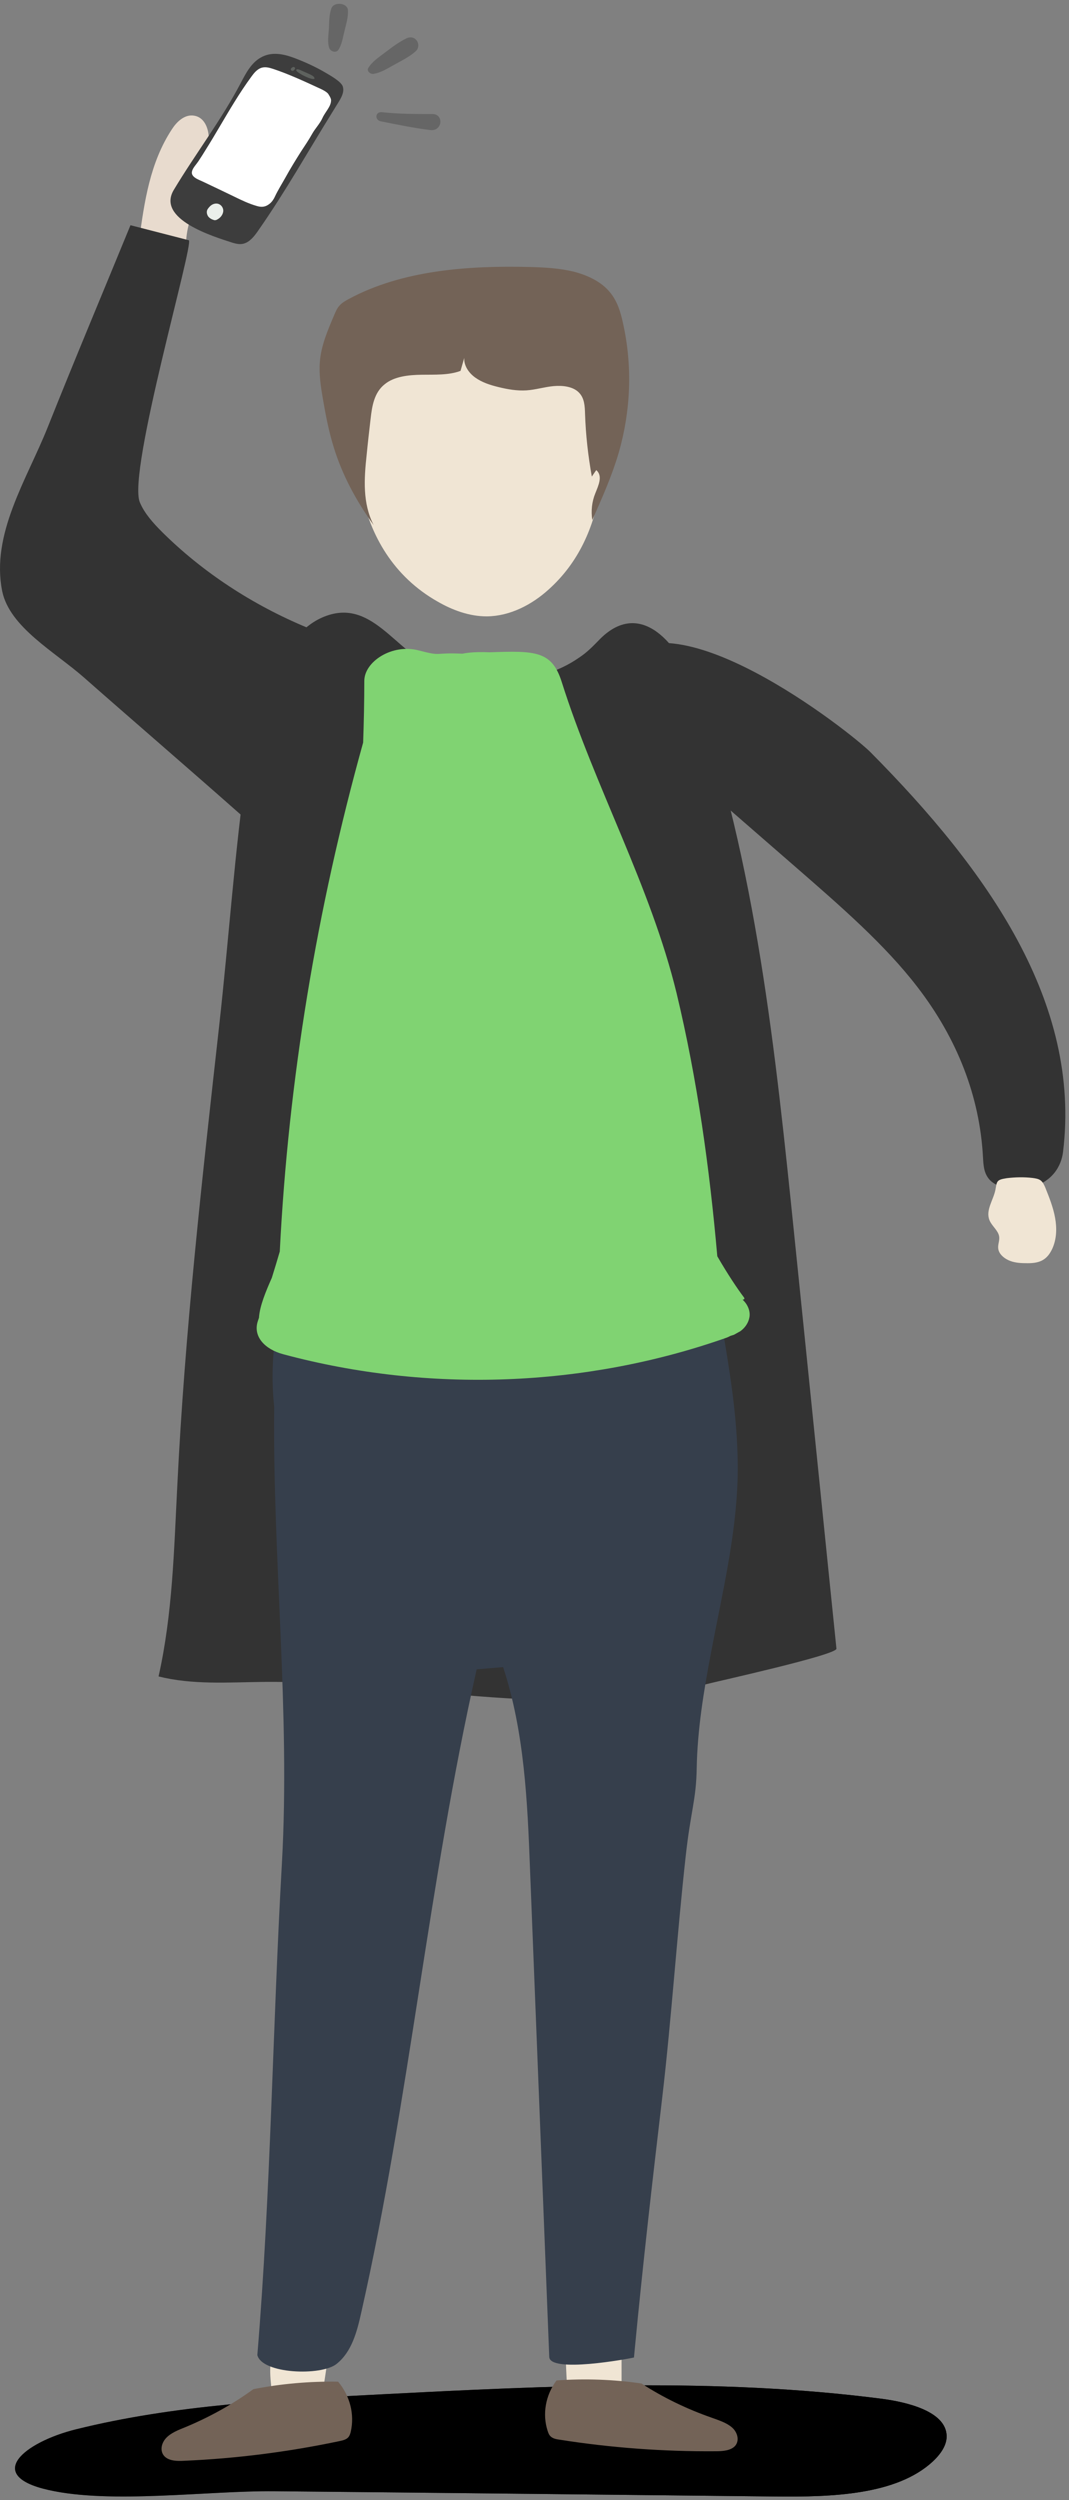 <svg width="142" height="332" viewBox="0 0 142 332" fill="none" xmlns="http://www.w3.org/2000/svg">
<rect x="0" y="0" width="142" height="332" fill="#808080" stroke="none"/>
<path d="M102.994 331.53C110.519 331.611 119.1 331.342 123.92 326.869C125.039 325.819 125.91 324.525 125.723 323.178C125.35 320.268 120.779 319.029 117.048 318.544C95.252 315.742 72.958 316.82 50.913 317.951C37.138 318.652 23.208 319.352 10.087 322.612C3.247 324.31 -2.195 328.728 6.449 330.668C14.813 332.554 27.624 330.749 36.423 330.83C58.593 331.045 80.793 331.288 102.994 331.53Z" fill="url(#paint0_linear)"/>
<path d="M102.994 331.53C110.519 331.611 119.1 331.342 123.92 326.869C125.039 325.819 125.91 324.525 125.723 323.178C125.35 320.268 120.779 319.029 117.048 318.544C95.252 315.742 72.958 316.82 50.913 317.951C37.138 318.652 23.208 319.352 10.087 322.612C3.247 324.31 -2.195 328.728 6.449 330.668C14.813 332.554 27.624 330.749 36.423 330.83C58.593 331.045 80.793 331.288 102.994 331.53Z" fill="url(#paint1_linear)"/>
<path d="M36.143 318.274C37.978 318.274 39.844 318.301 41.678 318.301C41.989 318.301 42.331 318.301 42.58 318.113C42.797 317.924 42.859 317.655 42.922 317.385C43.17 315.715 43.419 314.018 43.699 312.347C43.668 312.563 37.511 311.62 36.765 312.159C35.304 313.128 36.112 316.873 36.143 318.274Z" fill="#F0E5D4"/>
<path d="M75.289 318.248C77.03 318.275 78.772 318.275 80.544 318.248C81.104 318.248 81.726 318.221 82.13 317.87C82.534 317.52 82.565 316.954 82.565 316.469C82.565 315.122 82.565 313.775 82.565 312.428C82.565 312.293 82.565 312.132 82.472 311.997C82.347 311.808 82.067 311.781 81.819 311.754C80.419 311.62 76.253 311.216 75.32 312.32C74.916 312.778 75.538 318.275 75.289 318.248Z" fill="#F0E5D4"/>
<path d="M79.456 85.114C85.084 79.133 90.276 85.734 92.297 91.499C100.444 114.751 103.024 139.699 105.543 164.379C105.947 168.339 106.351 172.273 106.756 176.234C108.217 190.459 109.647 204.712 111.109 218.938C111.202 219.773 94.909 223.356 93.51 223.733C84.99 225.916 76.16 226.05 67.485 225.538C56.633 224.892 45.844 223.248 34.93 223.356C30.297 223.41 25.571 223.76 21.062 222.629C22.928 214.33 23.115 205.789 23.55 197.33C24.545 176.907 26.846 156.538 29.116 136.197C30.39 124.773 31.168 113.107 32.785 101.791C33.686 95.594 36.578 84.764 42.766 82.016C49.358 79.106 52.498 86.703 57.815 88.643C63.878 90.879 71.34 91.23 76.937 87.323C77.994 86.623 78.74 85.841 79.456 85.114Z" fill="#333333"/>
<path d="M27.344 21.448C27.686 20.344 27.811 19.158 27.718 18.027C27.624 16.895 27.096 15.575 25.79 15.36C24.515 15.144 23.458 16.195 22.836 17.165C19.913 21.61 19.167 26.837 18.483 31.902C20.504 32.441 22.618 32.737 24.702 32.711C24.702 30.582 25.292 28.48 26.443 26.595C27.686 24.601 29.583 22.688 29.396 20.425C29.055 20.398 28.713 20.371 28.339 20.344C27.997 20.694 27.686 21.071 27.344 21.448Z" fill="#E8DBCE"/>
<path d="M67.983 96.079C65.651 89.074 47.617 86.165 40.838 83.362C33.5 80.318 26.877 75.953 21.529 70.646C20.348 69.46 19.197 68.194 18.576 66.712C16.896 62.697 25.851 32.118 25.074 31.902L17.332 29.908C13.663 38.853 9.9 47.798 6.325 56.77C3.557 63.694 -1.231 70.915 0.293 78.513C1.288 83.309 7.258 86.542 11.206 90.017C15.591 93.897 25.789 102.707 31.355 107.638L47.99 122.214C51.69 129.38 60.24 110.251 62.479 107.799C65.06 104.89 69.289 100.04 67.983 96.079Z" fill="#333333"/>
<path d="M37.449 247.416C38.569 227.397 36.205 206.948 36.423 186.822C35.677 179.844 36.889 172.731 39.937 166.157C40.123 165.753 40.341 165.322 40.714 165.025C41.895 164.055 43.886 164.567 45.409 165.079C60.241 170.01 77.777 168.851 91.303 161.873C93.977 165.16 94.754 169.201 95.407 173.081C96.464 179.386 97.646 185.663 97.926 191.995V192.022C97.988 193.369 98.019 194.743 97.988 196.09C97.802 203.984 95.905 211.744 94.443 219.503C93.48 224.568 92.64 229.687 92.547 234.806C92.484 239.009 91.738 240.545 91.085 246.499C89.935 256.845 89.189 268.134 87.976 278.48C86.67 289.554 85.395 300.654 84.338 311.754C84.307 312.185 84.245 312.643 84.213 313.075C83.529 313.236 72.958 315.203 72.958 312.967C72.118 291.413 71.248 269.859 70.408 248.305C70.066 239.225 69.662 230.038 66.832 221.389C65.651 221.497 64.5 221.578 63.319 221.685C56.883 250.191 54.426 278.588 47.99 307.093C47.43 309.599 46.746 312.32 44.694 313.937C42.642 315.553 34.806 315.257 34.184 312.751C35.988 291.009 36.206 269.212 37.449 247.416Z" fill="#363F4C"/>
<path d="M73.922 316.119C77.684 315.85 81.508 315.984 85.209 316.523C88.069 318.382 91.241 319.918 94.568 321.077C95.532 321.427 96.558 321.75 97.273 322.397C97.988 323.043 98.268 324.148 97.615 324.849C97.024 325.441 95.998 325.522 95.096 325.522C88.131 325.576 81.166 325.064 74.326 323.986C73.922 323.932 73.486 323.852 73.175 323.582C72.927 323.367 72.833 323.097 72.74 322.801C72.025 320.592 72.46 318.086 73.922 316.119Z" fill="#736357"/>
<path d="M44.912 316.281C41.119 316.227 37.357 316.55 33.657 317.278C30.921 319.271 27.873 320.969 24.64 322.316C23.707 322.693 22.712 323.07 22.059 323.771C21.406 324.471 21.188 325.576 21.903 326.249C22.525 326.815 23.551 326.842 24.453 326.788C31.418 326.492 38.321 325.603 45.099 324.175C45.503 324.094 45.938 323.986 46.218 323.717C46.436 323.501 46.529 323.205 46.591 322.936C47.12 320.645 46.498 318.167 44.912 316.281Z" fill="#736357"/>
<path d="M64.656 81.854C67.796 81.827 70.688 80.264 72.864 78.297C80.98 71.023 80.731 59.599 79.954 49.496C79.861 48.418 79.767 47.286 79.052 46.397C77.964 45.023 75.85 44.673 73.953 44.484C65.838 44.484 57.846 44.808 49.669 45.158C48.985 45.185 48.239 45.239 47.71 45.589C47.119 45.993 46.932 46.64 46.808 47.26C46.248 50.169 47.337 53.214 47.275 56.177C47.212 59.222 47.368 62.293 47.99 65.284C49.171 71.131 52.281 76.573 58.126 79.887C60.085 81.018 62.324 81.854 64.656 81.854Z" fill="#F0E5D4"/>
<path d="M98.64 172.596C98.858 172.569 98.951 172.488 98.827 172.3C97.987 171.195 96.65 169.201 95.282 166.831C94.256 155.137 92.639 143.417 89.872 131.886C86.421 117.687 79.02 104.512 74.605 90.529C73.299 86.434 71.123 86.407 65.059 86.623C62.634 86.515 61.608 86.784 61.422 86.811C57.504 86.623 58.841 87.215 55.638 86.38C52.094 85.437 48.393 87.862 48.393 90.421C48.393 93.143 48.331 95.864 48.238 98.612C42.05 120.84 38.319 143.417 37.169 166.103C37.169 166.13 37.169 166.157 37.169 166.184C36.827 167.342 36.485 168.501 36.111 169.686C35.334 171.438 34.495 173.431 34.401 174.994C34.339 175.156 34.308 175.29 34.246 175.452C33.593 177.446 35.117 179.17 37.635 179.844C57.006 185.044 77.746 184.208 96.308 177.715C96.557 177.634 96.806 177.527 96.992 177.419C97.148 177.365 97.303 177.311 97.49 177.257C97.77 177.096 98.081 176.934 98.361 176.772C99.013 176.287 99.418 175.641 99.542 174.967C99.698 174.213 99.386 173.27 98.64 172.596Z" fill="#80D372"/>
<path d="M57.442 15.144C55.203 15.144 52.996 15.144 50.757 14.901C49.824 14.794 49.731 15.952 50.602 16.114C52.778 16.545 54.955 17.003 57.162 17.272C58.779 17.461 58.997 15.144 57.442 15.144Z" fill="#666666"/>
<path d="M44.01 1.134C43.73 1.942 43.729 2.804 43.698 3.613C43.667 4.502 43.45 5.499 43.729 6.361C43.854 6.792 44.6 7.115 44.942 6.63C45.44 5.876 45.533 4.987 45.751 4.151C45.968 3.235 46.279 2.292 46.217 1.349C46.155 0.352 44.321 0.191 44.01 1.134Z" fill="#666666"/>
<path d="M53.991 5.094C52.934 5.606 52.032 6.307 51.099 7.007C50.291 7.627 49.42 8.193 48.923 9.028C48.674 9.405 49.172 9.89 49.638 9.809C50.571 9.648 51.348 9.163 52.126 8.732C53.183 8.139 54.333 7.6 55.204 6.819C56.075 6.064 55.266 4.502 53.991 5.094Z" fill="#666666"/>
<path d="M115.618 99.878C113.006 97.265 88.66 78.001 81.477 88.455C78.15 93.331 85.271 97.373 88.909 100.552C94.537 105.455 100.196 110.359 105.824 115.263C111.669 120.355 117.546 125.447 121.868 131.078C127.184 137.975 130.139 145.627 130.574 153.656C130.636 154.733 130.667 155.838 131.507 156.727C132.377 157.616 134.305 158.182 136.388 157.805C139.809 157.158 140.99 154.787 141.208 152.982C143.633 133.152 131.227 115.613 115.618 99.878Z" fill="#333333"/>
<path d="M132.223 158.02C131.943 159.394 130.886 160.741 131.445 162.062C131.756 162.816 132.596 163.409 132.72 164.19C132.813 164.729 132.534 165.241 132.596 165.78C132.658 166.453 133.249 167.019 133.933 167.342C134.617 167.666 135.425 167.747 136.202 167.747C137.011 167.773 137.851 167.72 138.504 167.342C139.125 166.992 139.498 166.426 139.778 165.834C140.369 164.54 140.4 163.085 140.151 161.711C139.903 160.337 139.374 159.017 138.846 157.697C138.69 157.347 138.534 156.969 138.192 156.727C137.913 156.538 137.54 156.484 137.166 156.431C136.047 156.296 134.866 156.323 133.746 156.458C132.316 156.673 132.44 156.889 132.223 158.02Z" fill="#F0E5D4"/>
<path d="M32.008 10.968C32.661 9.728 33.376 8.354 34.62 7.654C36.05 6.819 37.636 7.169 38.973 7.654C40.496 8.22 41.958 8.893 43.326 9.702C43.916 10.052 45.316 10.833 45.533 11.48C45.844 12.423 45.036 13.42 44.445 14.416C40.776 20.317 37.978 25.355 34.309 30.609C33.811 31.336 33.189 32.145 32.35 32.36C31.821 32.495 31.324 32.36 30.857 32.225C28.37 31.417 20.752 29.127 23.084 25.221C25.976 20.398 29.396 15.952 32.008 10.968Z" fill="#3D3D3D"/>
<path d="M33.407 10.16C33.718 9.729 34.091 9.271 34.588 9.055C35.148 8.813 35.739 8.974 36.236 9.136C38.351 9.836 40.372 10.779 42.362 11.695C42.673 11.83 43.481 12.207 43.637 12.531C43.761 12.719 43.979 13.069 43.979 13.312C43.979 14.147 43.201 14.848 42.828 15.683C42.486 16.437 41.864 17.057 41.46 17.784C41.025 18.566 40.496 19.347 39.999 20.101C39.283 21.233 38.568 22.392 37.915 23.577C37.449 24.412 36.92 25.247 36.516 26.11C36.33 26.514 36.05 26.918 35.676 27.16C35.148 27.538 34.619 27.511 34.091 27.349C33.065 27.053 32.101 26.595 31.168 26.137C29.769 25.463 28.37 24.79 26.939 24.116C26.442 23.873 25.291 23.523 25.509 22.742C25.602 22.311 26.1 21.799 26.349 21.422C26.691 20.91 27.033 20.371 27.343 19.859C28.649 17.784 29.831 15.656 31.137 13.554C31.852 12.396 32.598 11.264 33.407 10.16Z" fill="white"/>
<path d="M41.614 10.133C41.49 10.025 41.303 9.944 41.148 9.863C40.775 9.702 40.37 9.513 39.997 9.351C39.78 9.244 39.469 9.136 39.376 9.244C39.313 9.297 39.344 9.378 39.406 9.432C39.624 9.756 41.459 10.698 41.77 10.456C41.801 10.375 41.739 10.241 41.614 10.133Z" fill="#5E625E"/>
<path d="M39.19 9.055C39.19 8.974 39.096 8.893 39.003 8.893C38.91 8.893 38.816 8.947 38.723 9.028C38.661 9.082 38.63 9.136 38.63 9.217C38.63 9.351 38.785 9.432 38.91 9.405C39.034 9.378 39.158 9.244 39.19 9.109V9.055Z" fill="#5E625E"/>
<path d="M28.525 27.052C28.245 27.106 27.996 27.268 27.809 27.483C27.716 27.591 27.623 27.699 27.561 27.807C27.405 28.103 27.468 28.427 27.623 28.696C27.778 28.938 28.089 29.127 28.369 29.208C28.462 29.235 28.524 29.262 28.618 29.235C28.711 29.235 28.804 29.181 28.898 29.127C29.24 28.938 29.52 28.615 29.613 28.265C29.831 27.645 29.271 26.891 28.525 27.052Z" fill="#EBEFEB"/>
<path d="M82.751 42.895C82.44 41.44 82.005 39.985 81.01 38.8C79.891 37.425 78.088 36.563 76.222 36.078C74.356 35.62 72.397 35.513 70.47 35.459C62.137 35.243 53.399 35.89 46.31 39.715C45.875 39.958 45.439 40.2 45.129 40.551C44.786 40.901 44.6 41.359 44.413 41.79C43.543 43.838 42.641 45.912 42.486 48.095C42.361 49.711 42.61 51.355 42.89 52.971C43.263 55.127 43.667 57.255 44.32 59.357C45.439 63.021 47.305 66.523 49.637 69.73C48.144 66.847 48.362 63.56 48.704 60.407C48.86 58.791 49.046 57.201 49.233 55.585C49.419 53.941 49.699 52.136 51.098 51.031C52.373 49.981 54.27 49.792 56.011 49.765C57.752 49.738 59.587 49.846 61.172 49.253L61.67 47.529C61.608 48.526 62.23 49.496 63.131 50.142C64.033 50.789 65.121 51.139 66.241 51.409C67.453 51.705 68.697 51.92 69.941 51.84C71.154 51.759 72.335 51.382 73.548 51.274C74.76 51.166 76.129 51.328 76.906 52.136C77.652 52.891 77.683 53.968 77.714 54.965C77.808 57.767 78.119 60.542 78.616 63.29C78.803 62.994 79.02 62.698 79.207 62.428C80.108 63.209 79.486 64.476 79.082 65.499C78.616 66.631 78.491 67.871 78.678 69.056C79.984 66.119 81.29 63.182 82.192 60.111C83.808 54.48 84.026 48.58 82.751 42.895Z" fill="#736357"/>
<defs>
<linearGradient id="paint0_linear" x1="1.977" y1="324.151" x2="125.742" y2="324.151" gradientUnits="userSpaceOnUse">
<stop stop-color="#4D4D4D"/>
<stop offset="1"/>
</linearGradient>
<linearGradient id="paint1_linear" x1="1.977" y1="324.151" x2="125.742" y2="324.151" gradientUnits="userSpaceOnUse">
<stop/>
<stop offset="1"/>
</linearGradient>
</defs>
</svg>
